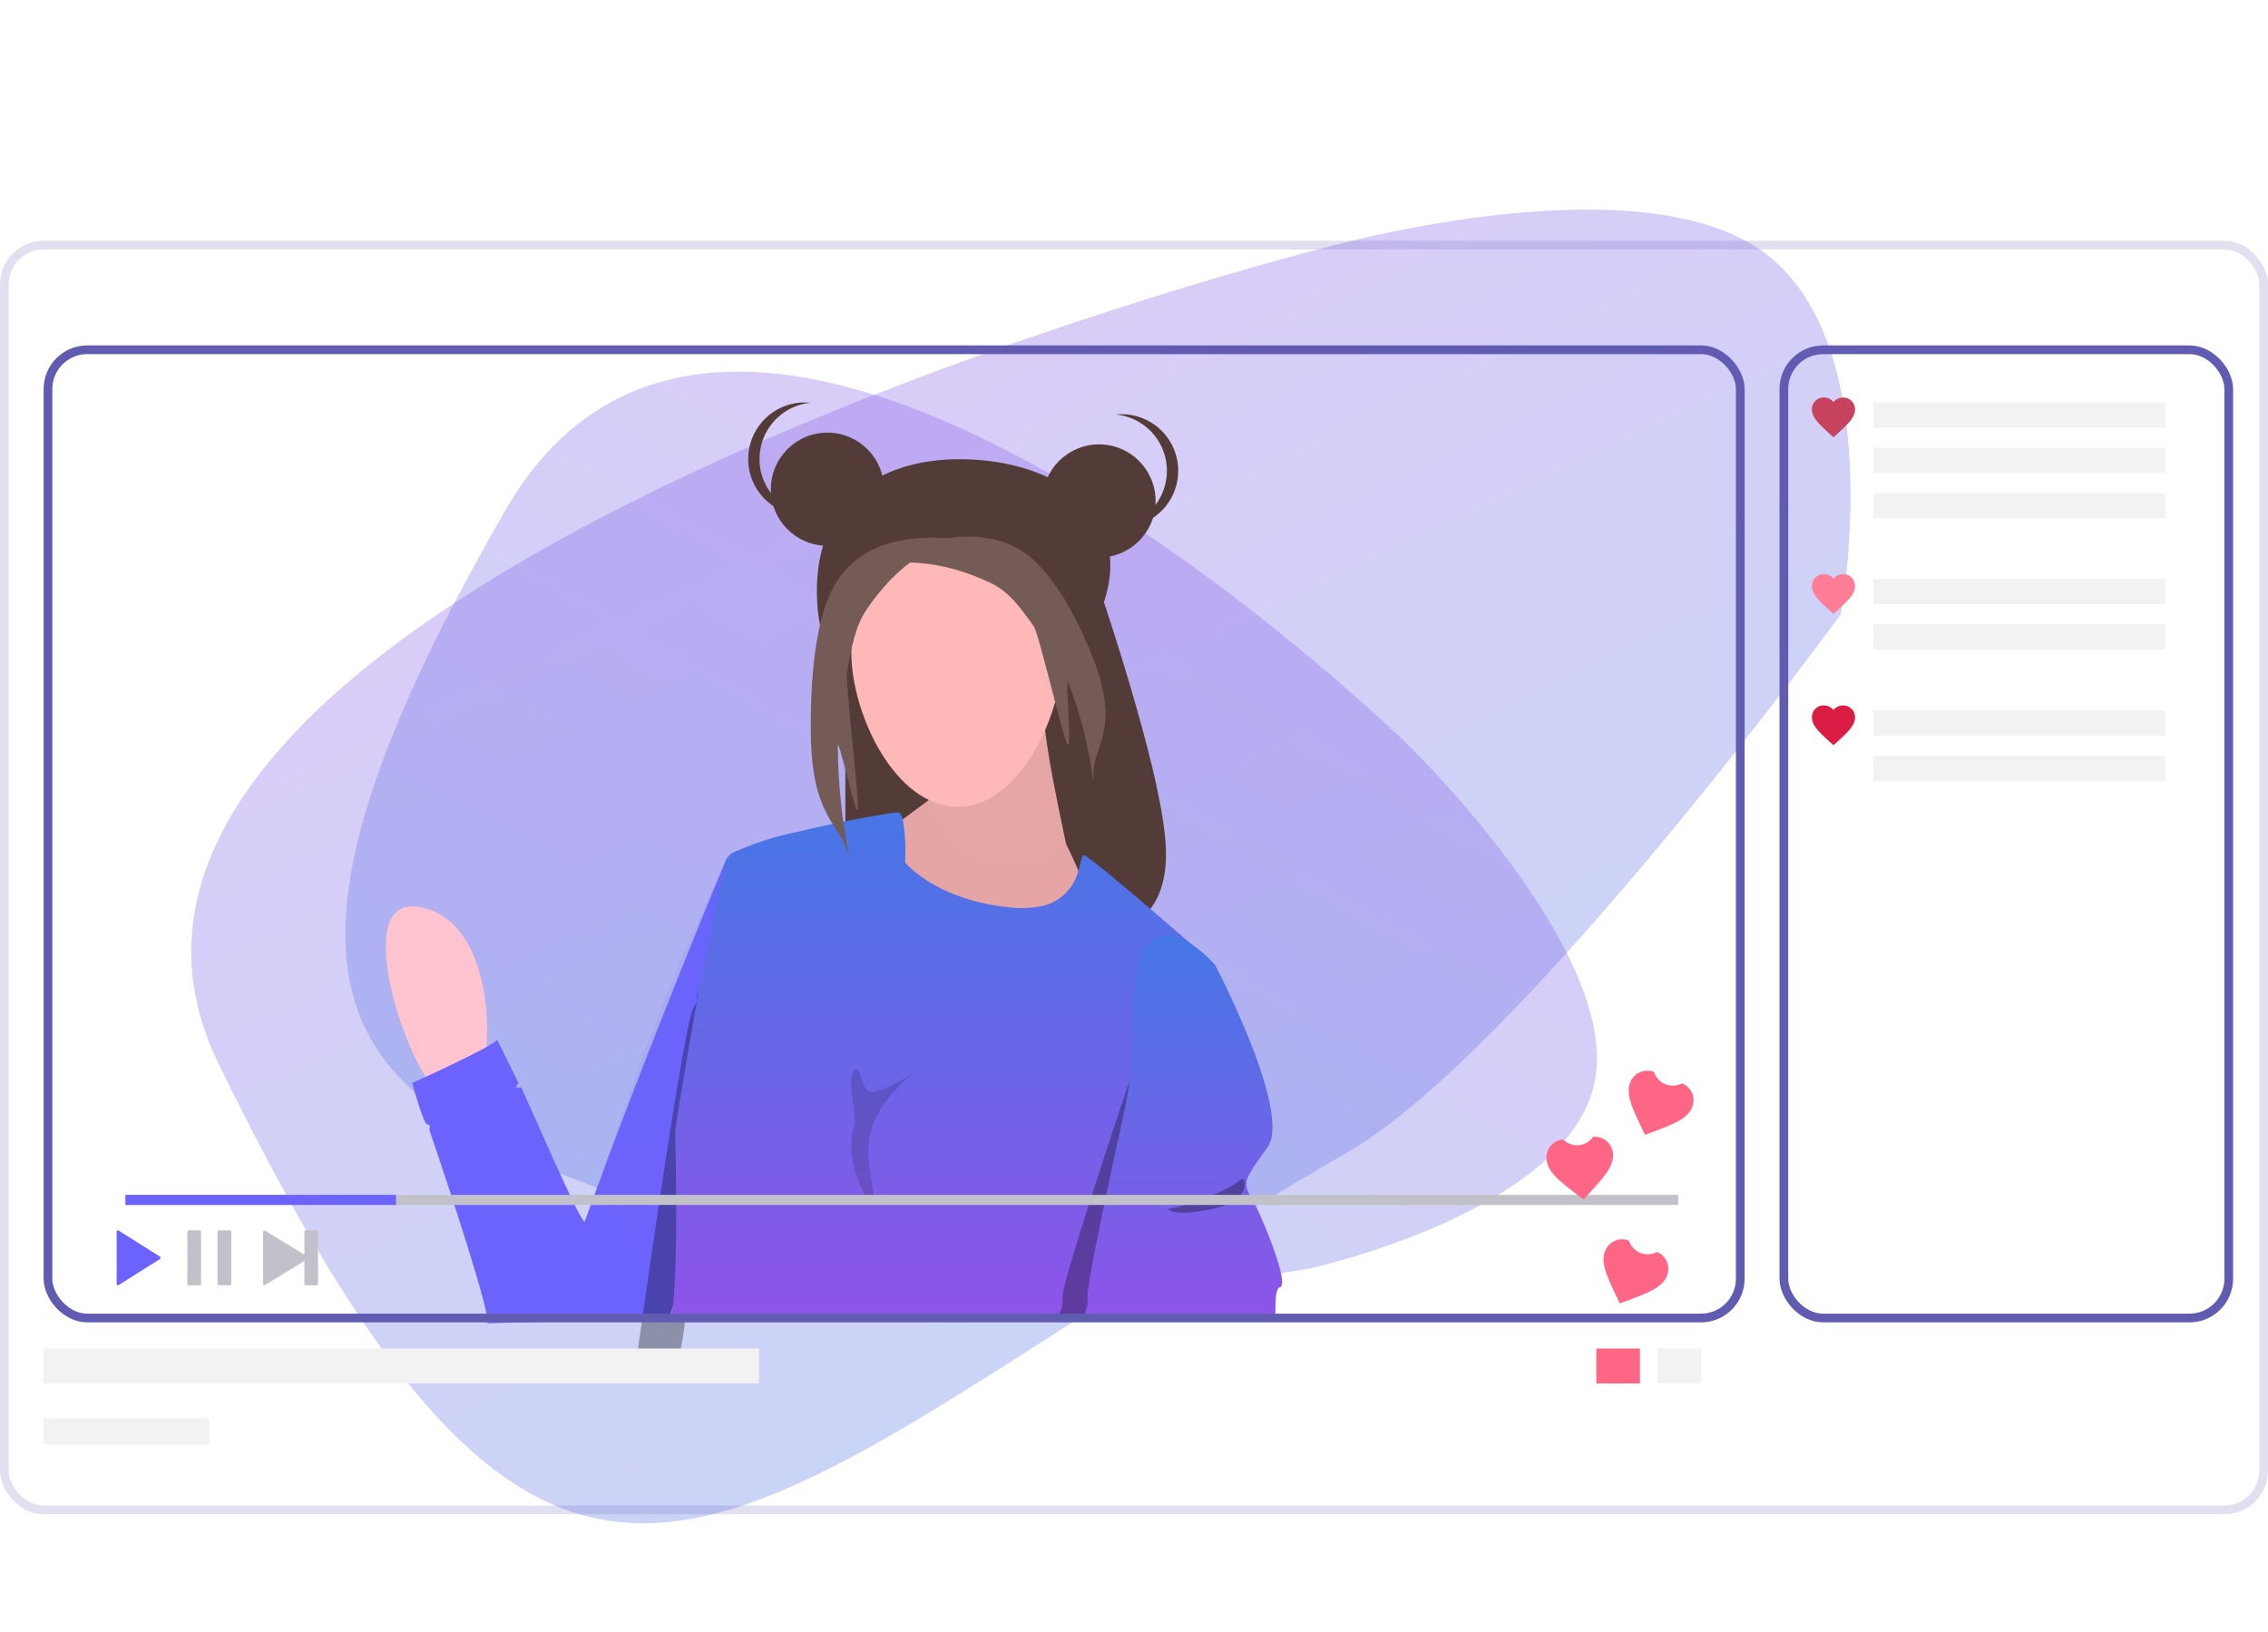 <svg xmlns="http://www.w3.org/2000/svg" xmlns:xlink="http://www.w3.org/1999/xlink" width="260" height="187.111" viewBox="0 0 260 187.111">
  <defs>
    <linearGradient id="linear-gradient" x1="0.5" x2="0.5" y2="1" gradientUnits="objectBoundingBox">
      <stop offset="0" stop-color="#4776e6"/>
      <stop offset="1" stop-color="#8e54e9"/>
    </linearGradient>
  </defs>
  <g id="Group_131" data-name="Group 131" transform="translate(-32 -348.401)">
    <rect id="Rectangle_100" data-name="Rectangle 100" width="260" height="146" rx="5" transform="translate(32 376)" fill="none"/>
    <g id="Group_130" data-name="Group 130" transform="translate(40.775 348.401)">
      <path id="Path_401" data-name="Path 401" d="M90.245,6.589C172.4.769,202.174-21.863,202.174,72.462c0,60.651-153.962,28.7-153.962,28.7S11.338,94.8,2.395,78.819,12.438,37.257,12.438,37.257,67.3,8.214,90.245,6.589Z" transform="matrix(-0.899, 0.438, -0.438, -0.899, 229.747, 98.484)" opacity="0.3" fill="url(#linear-gradient)"/>
    </g>
    <path id="Path_349" data-name="Path 349" d="M62.763,6.763c46.924-5.255,78.847-28.216,78.847,56.966,0,54.772-102.856,28.443-102.856,28.443s-32.9-8.206-38-22.634S18.32,34.458,18.32,34.458,49.656,8.231,62.763,6.763Z" transform="translate(180.734 532.841) rotate(-150)" opacity="0.3" fill="url(#linear-gradient)"/>
    <path id="Path_364" data-name="Path 364" d="M527.853,310.381c-2.9,8.6-7.355,16.428-16.428,16.428S495.508,319.44,495,310.381c-.653-11.575,7.146-16.476,16.428-16.428C522.391,294.009,531.3,300.18,527.853,310.381Z" transform="translate(-369.317 107.092)" fill="#533c38"/>
    <path id="Path_399" data-name="Path 399" d="M0,0H26.871s9.6,26.719,9.88,36.509-7.523,9.622-7.523,9.622L0,39.16Z" transform="translate(128.911 409.308)" fill="#533c38"/>
    <path id="Path_365" data-name="Path 365" d="M534.552,408.089s.859,12.319-1.146,14.325,17.763,3.725,17.476,1.433-4.011-17.19-2.865-20.341S534.552,408.089,534.552,408.089Z" transform="translate(-396.213 23.705)" fill="#ffb8b8"/>
    <path id="Path_100" data-name="Path 100" d="M0,17.079c-.048-8.711,14.09-11.2,16.114-10.75L21.91,0l2.332,6.179L20,10.928C18.976,14.308.048,25.79,0,17.079Z" transform="matrix(-0.208, 0.978, -0.978, -0.208, 96.932, 455.958)" fill="#ffc4d0"/>
    <path id="Path_366" data-name="Path 366" d="M534.552,408.089s.859,12.319-1.146,14.325,17.763,3.725,17.476,1.433-4.011-17.19-2.865-20.341S534.552,408.089,534.552,408.089Z" transform="translate(-396.213 23.705)" opacity="0.1"/>
    <path id="Path_367" data-name="Path 367" d="M393.029,488.1l-10.294,34.809-.413,1.4-20.844.584c.35-1.084-4.191-14.947-6.658-22.163-.048-.141.262-.644-.212-.608s-1.755-4.775-1.755-4.775,9.486-4.273,9.731-4.969l2.451,4.969-.335.585s.615-.165.69,0c2.825,6.25,7,15.954,7.257,15.253,7.232-20.077,16.284-41.674,16.284-41.674l2.66-.6Z" transform="translate(-273.596 -24.791)" fill="#6c63ff"/>
    <path id="Path_368" data-name="Path 368" d="M410.966,488.1l-10.294,34.809-.413,1.4-7.79-16.238a299.677,299.677,0,0,1,14.4-36.56l2.66-.6Z" transform="translate(-291.533 -24.791)" opacity="0.1" fill="url(#linear-gradient)"/>
    <path id="Path_393" data-name="Path 393" d="M13.482,0C20.6,0,25.525,5.772,25.525,12.892S20.6,30.586,13.482,30.586,1.3,20.012,1.3,12.892,6.361,0,13.482,0Z" transform="translate(128.295 410.306)" fill="#ffb8b8"/>
    <path id="Path_369" data-name="Path 369" d="M541.3,455.25a10.742,10.742,0,0,1-8.456,2.043c-5.157-.859-7.322-7.131-7.322-7.131l-5,3.693s-1.432,10.314,5.157,11.46,16.044,1.432,18.049,0S541.3,455.25,541.3,455.25Z" transform="translate(-387.057 -10.029)" fill="#e5a5a5"/>
    <path id="Path_398" data-name="Path 398" d="M16.312,37.841c-1.52-6.49-9.987-22.289-9.987-22.289L0,0A3.1,3.1,0,0,1,.516,2.118C.366,3.174,3.635,13.932,6.783,23.944c2.862,9.1,5.623,17.567,5.623,17.567S17.833,44.331,16.312,37.841Z" transform="matrix(0.899, 0.438, -0.438, 0.899, 111.949, 461.845)" opacity="0.32"/>
    <path id="Path_370" data-name="Path 370" d="M498.092,472.492l-.822,2.672L485.663,513H435.71a11.712,11.712,0,0,0,.234-1.4c.646-5.386.265-18.975.265-19.91,0-1.148,4.867-29.509,6.018-31.517a1.864,1.864,0,0,1,.684-.571,35.07,35.07,0,0,1,7.475-2.386s0,0,.006,0c1.78-.433,3.638-.831,5.323-1.168h0c1.653-.332,3.136-.6,4.221-.782a17.274,17.274,0,0,1,1.769-.245c.265,0,.459.314.589.8a21.957,21.957,0,0,1,.268,4.931,8.708,8.708,0,0,0,1.287,1.206,16.343,16.343,0,0,0,3.595,2.144,21.324,21.324,0,0,0,3.41,1.163h0a24.925,24.925,0,0,0,3.736.649,11.529,11.529,0,0,0,3.087-.061h.006a5.509,5.509,0,0,0,4.671-3.895c.092-.274.164-.537.228-.776,0,0,0-.009,0-.012.19-.736.271-1.252.473-1.243h0c.522.049,7.109,5.7,11.388,9.4,2.031,1.757,3.54,3.084,3.632,3.165Z" transform="translate(-326.805 -13.485)" fill="url(#linear-gradient)"/>
    <path id="Path_371" data-name="Path 371" d="M16.312,3.67,4.706,41.511H0a3.1,3.1,0,0,0,.516-2.118c-.15-1.056,3.119-11.815,6.266-21.826C9.645,8.471,12.406,0,12.406,0l2.721,1.287S15.614,2.207,16.312,3.67Z" transform="matrix(1, 0.017, -0.017, 1, 153.968, 457.73)" opacity="0.32"/>
    <path id="Path_372" data-name="Path 372" d="M621.6,545.034c-.565.141-.5,1.82-.537,3.554H598.83a3.277,3.277,0,0,0,.71-2.406c-.147-1.013,2.046-11.454,4.258-21.537,1.74-7.974-.147-14.393,2.441-18.536s7.911,1.966,7.911,1.966,8.88,16.907,6.018,20.917-2.868,4.01-1.722,6.018S622.742,544.749,621.6,545.034Z" transform="translate(-442.864 -49.069)" fill="url(#linear-gradient)"/>
    <circle id="Ellipse_22" data-name="Ellipse 22" cx="6.485" cy="6.485" r="6.485" transform="translate(120.368 397.999)" fill="#533c38"/>
    <path id="Path_373" data-name="Path 373" d="M521.862,255.485a6.485,6.485,0,0,1,5.836-6.452c-.213-.021-.429-.033-.648-.033a6.485,6.485,0,0,0,0,12.97c.219,0,.435-.012.648-.033a6.485,6.485,0,0,1-5.836-6.452Z" transform="translate(-402.791 145.54)" fill="#533c38"/>
    <path id="Path_374" data-name="Path 374" d="M510.233,333.235Z" transform="translate(-372.538 73.72)" fill="#2f2e41"/>
    <path id="Path_396" data-name="Path 396" d="M607.175,545.493c-1.294,3.752.672,7.895,0,8.592-.573.641-3.364-4.84-2.07-8.592.349-1.013-.941-5.474,0-6.418.775-.779.71,2.641,2.07,2.5,1.873-.2,5.176-2.5,5.176-2.5S608.469,541.74,607.175,545.493Z" transform="translate(-475.169 -67.98)" opacity="0.15"/>
    <rect id="Rectangle_78" data-name="Rectangle 78" width="5" height="4" transform="translate(215 503)" fill="#ff6584"/>
    <rect id="Rectangle_79" data-name="Rectangle 79" width="5" height="4" transform="translate(222 503)" fill="#f2f2f2"/>
    <path id="Path_383" data-name="Path 383" d="M278.423,621.182v2.711l-4.5-2.748a.158.158,0,0,0-.238.136v5.941a.158.158,0,0,0,.238.136l4.5-2.748v2.711a.079.079,0,0,0,.079.079h1.4a.079.079,0,0,0,.079-.079v-6.137a.079.079,0,0,0-.079-.079h-1.4A.079.079,0,0,0,278.423,621.182Z" transform="translate(-211.524 -131.652)" fill="#c2c1c9"/>
    <path id="Path_384" data-name="Path 384" d="M245.005,627.4H243.75a.158.158,0,0,1-.159-.157v-5.98a.158.158,0,0,1,.159-.157h1.255a.158.158,0,0,1,.159.157v5.98A.158.158,0,0,1,245.005,627.4Zm3.462,0h-1.255a.158.158,0,0,1-.159-.157v-5.98a.158.158,0,0,1,.159-.157h1.255a.158.158,0,0,1,.159.157v5.98A.158.158,0,0,1,248.467,627.4Z" transform="translate(-190.114 -131.652)" fill="#c2c1c9"/>
    <path id="Path_385" data-name="Path 385" d="M215.5,621.271v5.968a.154.154,0,0,0,.23.142l4.731-2.984a.169.169,0,0,0,0-.281l-4.731-2.984a.152.152,0,0,0-.23.14Z" transform="translate(-170.128 -131.656)" fill="#6c63ff"/>
    <path id="Path_397" data-name="Path 397" d="M2.22,3.766C-.341,0,.2-.2.14.095.045.515-.5,1.315,1.477,5.3c1.8,3.625,3.873,2.848,4.059,2.463S4.782,7.536,2.22,3.766Z" transform="matrix(0.242, -0.97, 0.97, 0.242, 165.669, 487.099)" opacity="0.32"/>
    <rect id="Rectangle_81" data-name="Rectangle 81" width="178.011" height="1.154" transform="translate(46.381 485.383)" fill="#c2c1c9"/>
    <rect id="Rectangle_82" data-name="Rectangle 82" width="31.015" height="1.154" transform="translate(46.381 485.383)" fill="#6c63ff"/>
    <rect id="Rectangle_83" data-name="Rectangle 83" width="82" height="4" transform="translate(37 503)" fill="#f2f2f2"/>
    <rect id="Rectangle_84" data-name="Rectangle 84" width="19" height="3" transform="translate(37 511)" fill="#f2f2f2"/>
    <rect id="Rectangle_86" data-name="Rectangle 86" width="33.467" height="2.885" transform="translate(246.753 394.54)" fill="#f2f2f2"/>
    <rect id="Rectangle_87" data-name="Rectangle 87" width="33.467" height="2.885" transform="translate(246.753 399.733)" fill="#f2f2f2"/>
    <rect id="Rectangle_88" data-name="Rectangle 88" width="33.467" height="2.885" transform="translate(246.753 404.926)" fill="#f2f2f2"/>
    <path id="Path_386" data-name="Path 386" d="M787.887,591.107l-.6-.45c-2.118-1.628-3.514-2.683-3.641-4.138a2.078,2.078,0,0,1,1.909-2.289,2.235,2.235,0,0,0,3.426-.3,2.078,2.078,0,0,1,2.278,1.923c.127,1.455-1.065,2.736-2.867,4.708Z" transform="translate(-574.353 -105.196)" fill="#ff6584"/>
    <path id="Path_387" data-name="Path 387" d="M818.174,565.01l-.326-.671c-1.147-2.412-1.913-3.986-1.365-5.34a2.078,2.078,0,0,1,2.741-1.173,2.235,2.235,0,0,0,3.188,1.288,2.078,2.078,0,0,1,1.156,2.748c-.547,1.354-2.191,1.955-4.692,2.892Z" transform="translate(-597.592 -86.516)" fill="#ff6584"/>
    <path id="Path_388" data-name="Path 388" d="M808.173,632.01l-.326-.671c-1.147-2.412-1.913-3.986-1.365-5.34a2.078,2.078,0,0,1,2.741-1.173,2.235,2.235,0,0,0,3.188,1.288,2.078,2.078,0,0,1,1.156,2.748c-.547,1.354-2.191,1.955-4.692,2.892Z" transform="translate(-590.477 -134.186)" fill="#ff6584"/>
    <g id="Rectangle_93" data-name="Rectangle 93" transform="translate(236 388)" fill="none" stroke="#615cb2" stroke-width="1">
      <rect width="52" height="112" rx="5" stroke="none"/>
      <rect x="0.5" y="0.5" width="51" height="111" rx="4.5" fill="none"/>
    </g>
    <path id="Path_390" data-name="Path 390" d="M1.212,4.753,1,4.319C.258,2.758-.237,1.739.117.863A1.345,1.345,0,0,1,1.891.1a1.463,1.463,0,0,1,.836.9A1.463,1.463,0,0,1,3.954.938,1.345,1.345,0,0,1,4.7,2.716c-.354.876-1.418,1.265-3.037,1.872Z" transform="translate(239.283 394.583) rotate(-22)" fill="#c7435d"/>
    <rect id="Rectangle_94" data-name="Rectangle 94" width="33.467" height="2.885" transform="translate(246.753 414.787)" fill="#f2f2f2"/>
    <rect id="Rectangle_95" data-name="Rectangle 95" width="33.467" height="2.885" transform="translate(246.753 419.98)" fill="#f2f2f2"/>
    <path id="Path_391" data-name="Path 391" d="M1.212,4.753,1,4.319C.258,2.758-.237,1.739.117.863A1.345,1.345,0,0,1,1.891.1a1.463,1.463,0,0,1,.836.9A1.463,1.463,0,0,1,3.954.938,1.345,1.345,0,0,1,4.7,2.716c-.354.876-1.418,1.265-3.037,1.872Z" transform="translate(239.283 414.83) rotate(-22)" fill="#ff7d97"/>
    <rect id="Rectangle_96" data-name="Rectangle 96" width="33.467" height="2.885" transform="translate(246.753 429.841)" fill="#f2f2f2"/>
    <rect id="Rectangle_97" data-name="Rectangle 97" width="33.467" height="2.885" transform="translate(246.753 435.034)" fill="#f2f2f2"/>
    <path id="Path_392" data-name="Path 392" d="M1.212,4.753,1,4.319C.258,2.758-.237,1.739.117.863A1.345,1.345,0,0,1,1.891.1a1.463,1.463,0,0,1,.836.9A1.463,1.463,0,0,1,3.954.938,1.345,1.345,0,0,1,4.7,2.716c-.354.876-1.418,1.265-3.037,1.872Z" transform="translate(239.283 429.884) rotate(-22)" fill="#db1d43"/>
    <ellipse id="Ellipse_23" data-name="Ellipse 23" cx="6.485" cy="6.485" rx="6.485" ry="6.485" transform="translate(151.506 399.345)" fill="#533c38"/>
    <path id="Path_394" data-name="Path 394" d="M526.4,255.485a6.485,6.485,0,0,0-5.836-6.452c.213-.021.429-.033.648-.033a6.485,6.485,0,0,1,0,12.97c-.219,0-.435-.012-.648-.033A6.485,6.485,0,0,0,526.4,255.485Z" transform="translate(-360.629 146.887)" fill="#533c38"/>
    <path id="Path_395" data-name="Path 395" d="M-1.282-6.753C2.1-17.73,14.9-14.458,16.125-14.458S10.334-16.543,3.616-6.753C2.259-4.776,1.848-2.368,1.322.514,1.127,1.581,2.692,14.8,2.578,16.2,2.458,17.679.26,7.48.269,9.035c.045,8.236,1.908,15.1,1.053,12-.9-3.262-4.043-3.943-4.149-13.58C-2.884,2.341-2.491-2.834-1.282-6.753Z" transform="translate(127.775 424.959)" fill="#755b56"/>
    <path id="Path_400" data-name="Path 400" d="M20.846,7.262C16.824-2.505,1.621.406.167.406s6.879-1.855,14.86,6.856c1.612,1.76,2.1,3.9,2.725,6.466.231.949-1.627,12.71-1.492,13.957C16.4,29,19.013,19.926,19,21.309c-.053,7.327-2.266,13.431-1.251,10.676,1.069-2.9,4.8-3.508,4.929-12.083C22.748,15.353,22.281,10.749,20.846,7.262Z" transform="translate(128.911 414.129) rotate(-22)" fill="#755b56"/>
    <g id="Rectangle_98" data-name="Rectangle 98" transform="translate(32 376)" fill="none" stroke="#615cb2" stroke-width="1" opacity="0.19">
      <rect width="260" height="146" rx="5" stroke="none"/>
      <rect x="0.5" y="0.5" width="259" height="145" rx="4.5" fill="none"/>
    </g>
    <g id="Rectangle_99" data-name="Rectangle 99" transform="translate(37 388)" fill="none" stroke="#615cb2" stroke-width="1">
      <rect width="195" height="112" rx="5" stroke="none"/>
      <rect x="0.5" y="0.5" width="194" height="111" rx="4.5" fill="none"/>
    </g>
  </g>
</svg>
